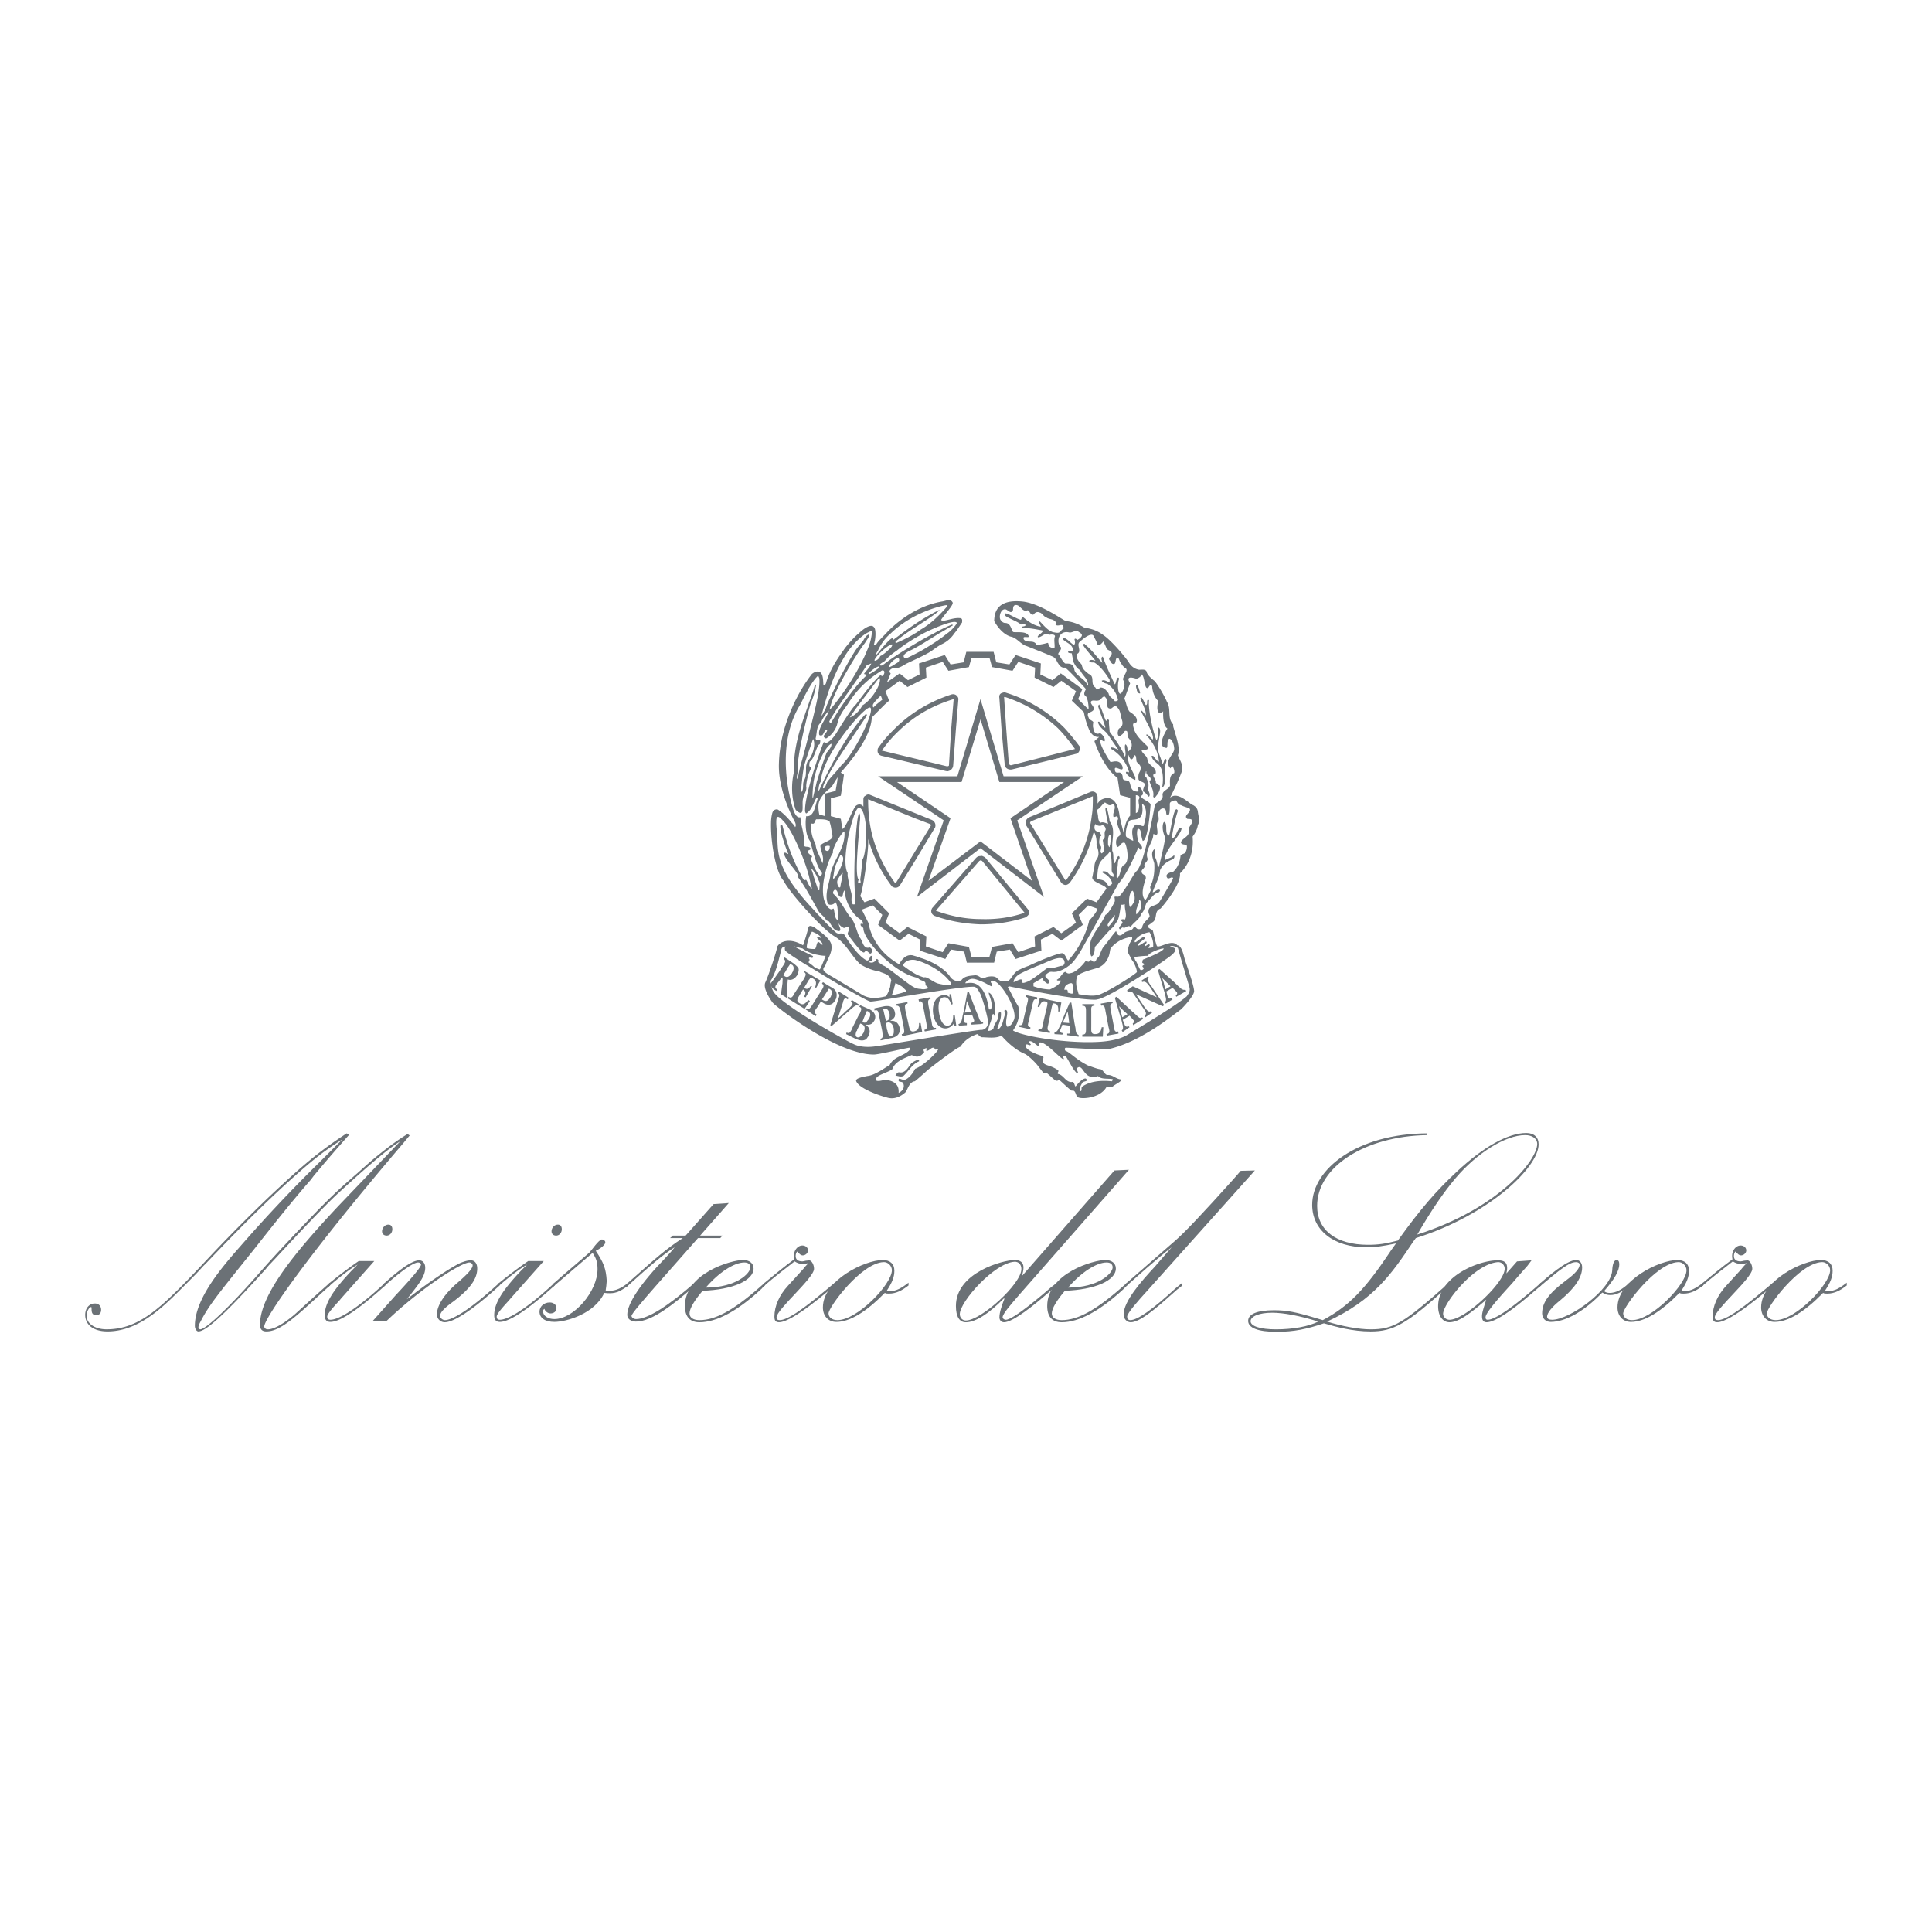 <svg xmlns="http://www.w3.org/2000/svg" width="2500" height="2500" viewBox="0 0 192.756 192.756"><g fill-rule="evenodd" clip-rule="evenodd"><path fill="#fff" d="M0 0h192.756v192.756H0V0z"/><path d="M82.841 99.502c-.26.42-.469.471-.835.208l.208-.312.367-.574c.103-.213.103-.213.26-.106.211.157.211.364.054.681.001.048.001.048-.054.103zm.473.312a.808.808 0 0 0 .154-.417c.054-.423-.154-.681-.416-.84l-.471-.261a38.69 38.69 0 0 0-.473-.313l-.102.155c.262.158.156.368-.055.685l-.368.574-.522.837c-.208.314-.313.522-.574.366l-.106.106.993.68.109-.159c-.316-.207-.214-.367.051-.73l.366-.575.261.155c.317.212.842.314 1.153-.263zM88.028 74.83a11.998 11.998 0 0 1 1.676-1.938c1.517-1.466 3.35-2.514 5.444-3.143l-.26 3.143-.209 3.457c0 .055-.053.105-.207.105l-6.495-1.571.051-.053zm-.47.108c0 .21.157.417.419.472l6.39 1.518c.052 0 .154.051.259 0a.62.62 0 0 0 .475-.578l.26-3.457.259-3.143c0-.156-.101-.311-.259-.419a.565.565 0 0 0-.417-.052c-2.254.733-4.245 1.939-5.866 3.615-.528.523-.998 1.047-1.417 1.677-.103.101-.103.208-.103.367zM89.757 106.991c-.212-.055-.314.159-.418.313.313.052.471.156.786.052.52-.469.887-1.202 1.568-1.467v-.155c-.26 0-.471.155-.733.313-.261.264-.574 1.05-1.203.944zM86.039 101.964l.158-.419.261-.631c0-.054.104-.054.155 0 .263.106.263.369.105.682-.055.106-.105.156-.156.211-.157.259-.315.259-.523.157zm-.524 1.519c-.212-.107-.158-.366-.05-.632.05 0 .05-.049.05-.102l.315-.632.154.054c.315.157.368.421.158.891-.053.055-.104.158-.158.211-.105.158-.314.261-.469.21zm1.255-2.776l-.939-.418-.107.154c.316.105.21.313.053.684l-.053.053-.681 1.358v.055c-.208.364-.26.577-.575.415l-.05.162.833.417c.32.156.84.367 1.208.053.054-.105.155-.209.206-.315.268-.574-.05-.943-.312-1.098.16 0 .418.054.63-.108.103-.052.155-.154.262-.312.259-.579-.161-.947-.475-1.1z" fill="#6b7176"/><path d="M88.92 103.324c-.212.052-.315-.154-.371-.42 0-.053 0-.102-.052-.154l-.104-.684.156-.051c.315-.052.528.156.629.631v.258c0 .213-.05.42-.258.42zm-.789-2.567c-.052-.104.051-.104.106-.104.26-.053.42.104.524.526v.207c0 .264-.104.42-.368.471l-.104-.418-.158-.682zm.682 1.1c.158-.105.365-.207.472-.471 0-.104.053-.207 0-.366-.107-.682-.68-.682-1.048-.63l-.994.21v.213c.367-.106.367.101.472.521v.053l.313 1.518v.053c.051.367.103.63-.212.683l.054.154.942-.207c.365-.053.839-.211.944-.683v-.366c-.159-.629-.578-.732-.943-.682zM85.616 100.339l.107-.104-.731-.471-.107.158c.107.051.265.155.107.367a2.743 2.743 0 0 1-.525.524l-.89.837.522-1.626c0-.052.054-.21.103-.314.109-.156.265-.104.367 0l.108-.156-.996-.633-.104.109c.21.21.21.261.052.68l-.788 2.57.108.101 2.042-1.78c.258-.21.418-.367.625-.262zM80.801 99.867l-.158-.104c-.371.471-.575.525-.889.313-.367-.21-.162-.471.048-.837l.317-.523c.263.204.314.313.105.73l.158.055.627-1.102-.105-.051c-.261.367-.417.367-.68.208l.471-.784c.053-.052.159-.21.159-.21.051-.053.263.053.314.104.261.157.316.367.155.84l.106.051.42-.733-1.576-.94-.048.101c.264.158.158.368-.053.737l-.891 1.359c-.206.366-.313.576-.629.366l-.052.159 1.673 1.047.215-.314.313-.472zM91.692 102.066c0 .58-.105.736-.52.838-.368.053-.422-.21-.529-.732l-.312-1.358c-.053-.423-.104-.632.21-.682v-.159l-1.151.209v.157c.314-.05.366.158.471.575l.313 1.624c.053.366.104.632-.21.632l.052.206 1.993-.419-.159-.891h-.158zM96.25 101.021l.104-.367.108-.786.312.786.106.314-.63.053zm1.363.366l-.314-.733-.629-1.679h-.154l-.315 1.679-.158.681c-.056.316-.105.784-.422.838l.056.157.787-.049v-.214c-.108 0-.263 0-.315-.209l.052-.574.784-.056.211.579c0 .209-.211.209-.314.26l.051.16.89-.055.26-.054v-.154a.398.398 0 0 1-.26-.106c-.106-.106-.157-.313-.21-.471zM97.822 71.792v-.05l1.885 6.283h6.445l-5.342 3.612 2.146 6.236-5.135-3.93-5.185 3.93 2.201-6.236-5.343-3.612h6.441l1.887-6.233zm-10.212 5.66l6.546 4.398-2.672 7.646 6.338-4.873 6.338 4.873-2.672-7.646 6.547-4.398h-7.908l-2.305-7.702-2.304 7.702H87.61zM95.101 101.283c0 .523-.106.997-.526 1.046-.523.052-.785-.627-.89-1.309-.105-.63-.053-1.467.472-1.519.364-.055.63.262.732.732l.158-.053-.158-.992h-.157v.312c-.21-.211-.417-.262-.679-.211-.681.106-1.099.891-.945 1.889.161.938.684 1.515 1.365 1.413.259-.055.522-.212.677-.475l.107.263h.158l-.158-1.098h-.156v.002z" fill="#6b7176"/><path d="M92.953 101.964l-.315-1.625c-.053-.366-.104-.629.21-.682l-.054-.155-1.152.208.05.212c.318-.107.367.155.419.521l.315 1.623c.052.369.106.628-.211.684l.057.154 1.151-.21-.053-.156c-.316.055-.367-.157-.417-.574zM100.283 69.54a13.999 13.999 0 0 1 5.24 3.092c.629.626 1.203 1.361 1.73 2.094l-6.393 1.624c-.051 0-.156-.052-.213-.155l-.258-3.511-.211-3.143.105-.001-.053 6.654c0 .103 0 .155.053.261.107.261.422.366.68.314l6.445-1.573c.158-.049.262-.209.311-.366.053-.158.053-.316-.049-.417a23.801 23.801 0 0 0-1.467-1.781 14.105 14.105 0 0 0-5.812-3.512.473.473 0 0 0-.369 0c-.26.053-.365.264-.314.523l.209 3.04.314 3.511.052-6.654zM97.822 91.696c-1.521 0-3.036-.311-4.451-.836l4.345-4.977c.053 0 .053 0 .105-.051.053 0 .107.051.154.051l4.248 5.184c-1.362.474-2.825.683-4.401.629zm.526-6.075a.663.663 0 0 0-.213-.157c-.104-.054-.205-.105-.312-.054-.209 0-.316.054-.469.211l-4.35 4.975c-.265.472.104.735.265.79 1.463.521 2.982.781 4.554.836 1.521 0 2.988-.21 4.451-.681.105-.055.684-.366.262-.841l-4.188-5.079zM111.967 101.493l-.16-.633-.16-.47.475.47.365.319-.52.314zm1.726.052c-.104-.052-.266-.211-.371-.317l-.416-.367-1.52-1.413-.158.106.369 1.26.314 1.044c.055.314.264.789 0 .945l.102.154.684-.473-.102-.104c-.109.055-.262.104-.367-.101l-.215-.528.684-.418.418.473c.107.157-.053.26-.102.312l.049.162.998-.63-.107-.157c-.053.052-.154.103-.26.052zM113.377 68.337c-.102.208.051.366.051.573.057.11.162.318.318.263 0-.209-.104-.312-.104-.471-.105-.105-.052-.418-.265-.365zM102.326 99.447c.314.055.264.263.158.685l-.367 1.57c-.055.416-.107.627-.418.578l-.055.155 1.154.259v-.21c-.314-.049-.264-.258-.158-.627l.367-1.623c.102-.367.102-.628.469-.524v-.208l-1.098-.211-.052.156zM114.529 97.824c-.049-.157.053-.208.107-.261l-.107-.159-.629.42.053.159c.318-.159.527.155.736.417l.732 1.102-2.408-1.102-.578.423.107.151c.154-.101.26-.054.471.056l1.1 1.623c.209.314.312.474.102.681l.057.159.68-.473-.109-.16c-.26.211-.465-.153-.678-.417l-.842-1.254 2.676 1.201.156-.102-1.312-1.939a1.822 1.822 0 0 1-.314-.525z" fill="#6b7176"/><path d="M110.602 92.065c.16-.264.475-.524.627-.788 0 .264-.102.578-.314.788-.1.156-.205.26-.312.366-.051 0-.051-.054-.104-.106-.001-.05.052-.158.103-.26zm2.568-2.148c-.107.21-.209.417-.418.576-.055 0-.107-.264-.107-.576 0-.42.107-.996.369-1.046.308.52.156 1.046.156 1.046zm.207 1.308c-.102-.417.107-.785.266-1.152v-.156c0-.054 0-.106.051-.156.053 0 .053.102.105.156v.104c.209.419-.106.944-.422 1.204zm1.26.316c-.26.314-.629.573-.684.992 0 .106-.207.21-.416.156-.16 0-.215-.258-.422-.209-.154.474-.68.318-.994.63-.68.63-.734-.312-.785-.208-.422.469-.785 1.045-1.203 1.52-.264.314-.42.939-.523 1.047-.057.051-.209.211-.209.211-.053.156-.105.311-.318.258-.156 0-.156-.258-.365-.102-.104.261-.262 0-.416.05-.162.265-.947 1.154-1.52 1.207-.107.05-.312.05-.422-.108-.258-.154-.627.683-.887.737-.057.052 0 .103.051.103h.312c0 .21-.312.473-.574.627 0 0-.264.159-.523.266 0 0-.787 0-1.629-.316v-.312l.893-.524c.057.261.209.365.42.524.16.103.209 0 .264-.104.053-.367-.785-.473-.16-.891.365-.263.365-.053.947-.16a2.92 2.92 0 0 0 1.148-.575s.473-.207 1.314-1.677c0 0 .414-.733 3.662-6.543 0 0 .785-.734 1.939-3.514.105-.205.156.212.311.16.266-.316-.102-.526-.258-.786-.105-.369-.213-.837-.105-1.255.053-.106.262-.054.314.208.049.315.102.626.209.945.521 0 .734-2.988.783-3.565v-.104c-.262-.366-.992-.522-.943-.834.529-.16-.258-1.207-.311-.789 0 .107.105.264 0 .366-.84.054-.684-.784-.893-.995-.158-.208-.574 0-.631-.365 0-.21-.047-.421-.26-.524-.207-.054-.525.156-.525-.368 0-.418 1 .524.738-.311-.369-.79-1.1-.264-1.205-.419-.264-.422-.998-1.573-.998-2.094.053-.265.467.311.467-.055 0-.314-.414-.734-.518-.683-.471.213-.631-.315-.631-.522-.051-.105-.051-.314 0-.578-.102-.208-.416-.208-.469-.469-.051-.107-.158-.317 0-.474 1.15-.366 0-.836.262-1.15.207-.212.734.158 1.045-.318.262-.26.311-.156.42 0 .369.318-.158 1.048.475 1.048.152 0 .367-.416.627-.156.365.367.312.682.471 1.207.264.731-.211.89-.266.941a.415.415 0 0 0-.1.263.505.505 0 0 0 .1.524c.213-.103.424-.264.529-.469.053-.108.158-.108.26-.055.107.157 0 .47.107.626.834.889 0 1.415 0 1.415-.107-.261 0-.574-.268-.732-.154.365.16.893-.047 1.258 0 0-.107-.629-1.52-2.512 0-.318-.107-.842-.057-1.155-.051 0-.051-.104-.154-.054-.105 0-.055.159-.158.107-.26-.523-.365-1.102-.68-1.624l-.107.155c.211.732.527 1.415.736 2.148h-.107l-.52-.582c-.051 0-.107 0-.107.054.057.419.58.785.891 1.1l1.154 1.676c-.211-.104-.471-.261-.73-.261-.053.051-.053.103 0 .157.834.47 1.568 1.415 1.777 2.304-.102.103-.262-.156-.311.054.049.211.572.626.941.733v-.262c-.314-.734-.84-1.415-.732-2.307.102.16.311.997.627.105.258-.051.152.576.258.682.318.313.473.418.318.891-.104.206-.209.312-.156.837.156.314.787.208.574.678-.051.159-.156.37-.104.525.262.105.365.369.576.525.205-.262-.107-.576-.107-.838.16-.366-.049-.733-.152-1.099-.264-.104-.055-.369-.055-.578 0-.051.055 0 .055 0-.105.474.732.522.312.995.152.525.473.944.367 1.52.156.209.26-.051.365-.156.207-.264.418-.683.262-.997-.156 0-.262-.208-.367-.208.051-.368-.26-.524-.26-.837.105-.056.207-.056.26-.163.051-.625-.734-.728-.836-1.305 0-.419-.473-.579-.58-.944.213-.158.789.054.58-.423-.527-.521-1.158-1.045-1.365-1.778 0-.051-.154-.417 0-.524.16 0 .312-.051.312-.26 0-.421-.414-.682-.73-.893-.314-.417-.314-.887-.521-1.308.207-.469.367-.995.576-1.516-.055-.108-.576-.841.57-.477.105.054.525-.158.578-.416.314.158.264 1.414.58 1.362.209-.055.156-.42.471-.21 0 0 0 .889.576 1.467 0 .368-.16.784.049 1.152 0 0 .215.262.473-.104-.051 1.519.369 1.677.424 1.728-.213.366-1.105 1.831-.109 1.937.211 0 0-.681.26-.891.107-.103.475.21.527.943.053.577-1.102 1.258-.367 1.991.051-.104.105-.156.156-.258.158.155.264.522.211.728-.527.211-.42.84-.42 1.26-.156.42-.838.473-.732.998.051.521-.631.573-.785.938 0 .055-1.049 5.971-1.836 6.601-.262.209-.994 1.731-1.676 2.461-.154.159-.365 0-.52.105.047.157.047.314.047.42-.102.258-.627 1.258-.939 1.361a5.911 5.911 0 0 1-.42.788c-.156.312-1.098 1.465-1.098 2.145-.055 1.309.154 1.206.154 1.206.316-.157.262-.629.316-.944.627-.679 1.201-1.467 1.885-2.041.055-.106.154-.265.209-.366.365-.264.418-1.521.523-1.836.053.104.211 0 .369 0-.053.527.258 1.048 0 1.521-.158-.054-.316-.054-.422.052.053.105.264.155.16.312-.107.161-.266.317-.32.474.107.314.213-.055.367-.055.32.156.473-.312.789-.053.312-.469.943-.784 1.045-1.306.367-.315.367-.79.578-1.154.055 0 .055-.05.104-.104.367-.314.58-.786 1.1-.891.055-.054.109-.156.109-.209-.264-.209-.475.209-.738.209.213-.732.684-1.414.738-2.2.26-.578.734-.891 1.307-1.102.105-.103.158-.208.105-.416-.262.313-.627.313-.943.525-.102-.944 1.678-2.568 1.678-3.196-.053-.051-.105-.051-.16-.051-.367.312-.367.991-.836 1.097.314-1.987.629-2.775.629-2.775 0-.048-.055-.106-.109-.158-.363-.158-.678 2.67-.785 2.62-.469-.208-.1-.994-.416-1.364-.102 0-.158.107-.158.158 0 0-.209.525.211 1.413-.154.945-.42 1.991-.631 2.882l-.102.105c-.053-.315-.105-.68-.264-.996-.051-.313.053-.629-.102-.837-.42.368-.105.994 0 1.415.051.838-.053 1.57-.371 2.251-.102.156.051.315 0 .475-.154.313-.311.68-.52.94-.629-.575.051-2.042.051-2.198 0-.42-.369-.263-.422-.63-.053-.26.422-.366.264-.682.051-.209.418-.417.316-.679-.266-.785.576-1.624.576-2.305-.057-.262.365.155.418-.156.053-.418-.211-.943.102-1.257.107-.37-.154-.736.107-1.045.156-.213.422-.268.576-.109.158.21 0 .679.314.579.209-.161.102-1.154.156-1.206 0-.054.209-.264.578-.264.1 0 .154.42.523.471.365.211.893.262.893.42.049.367-.684.63-.268.946.055.051.477-.057.477.208.053.366-.422.572-.316.994.055.574-.576.679-.785 1.1-.053.156.156.26.316.26.104.053.205-.048.258.108.051.258-.053.523-.154.732-.158.103-.473.156-.473.312-.055.631-.316 1.206-.734 1.572-.055 0-.939.156-.572.63.15.156.518-.263.572.051-1.047 1.833-1.361 2.308-1.361 2.308-.316.522-1.102.258-1.102.994.001.212.21.423.056.578zm.052 1.464c.311.578.367 1.1.367 1.1v.317c0 .158-.475.158-.475.158 0-.158.26-.263.055-.369-.156 0-.365.262-.422.159-.102-.159.266-.21.162-.422-.055-.102-.787.525-.84.37-.053-.263.84-.627.678-.787-.154-.208-.787.47-.939.47h-.053c-.107-.106.368-.836 1.467-.996zm1.416 1.623c0 .318-2.045 1.101-2.045 1.101-.107.054 0 .107-.107.262 0 .106.16.106.211.212 0 .103-.264.103-.156.262.264.208-.107.365-.209.312-.105-.051-.371-.787-.477-.892a.424.424 0 0 1-.1-.206c-.053-.106-.053-.16.053-.211.418-.052.838-.107 1.254-.107.108-.311 1.209-.733 1.576-.733zm-8.646 2.832c.057-.42 1.992-.84 2.201-.946.473-.26.68-.523.838-.834.264-.473.211-.893.316-1.052.262-.366.832-.888 1.781-1.098.102-.053.574-.208.258.364-.209.265-.258.632-.367.943 0 .16.211.476.42.892.055.107.156.208.209.315.16.313.312.683.312.94-.205.267-3.246 2.205-3.977 2.307-.576.106-1.15 0-1.834-.102-.102-.366-.209-.738-.209-.738-.053-.363-.053-.729.052-.991zm-1.205.991c.105-.207.42-.363.631-.363.102 0 .156.156.209.363 0 .266 0 .579-.107.685-.152 0-.312-.055-.467-.105 0 0 .102-.42-.316-.261a.688.688 0 0 1 .05-.319zm10.422-3.925s.107-.367.842.053c.051.157.156.574.314 1.1 0 .002.365 1.204.84 2.827.102.414-.105.629-.266.891-1.049.941-5.291 3.454-5.811 3.772-.684.47-1.834.731-3.145.784-3.299.156-7.699-.63-8.381-1.151.836-1.152.574-2.202.523-2.412-.416-.627-.889-1.727-1.047-1.884l.102-.106c6.287 1.31 8.699 1.414 8.803 1.31.889-.053 5.238-2.826 6.912-4.03.627-.42.994-.788.893-.999-.157-.209-.366-.155-.579-.155zm-10.317 10.893c.109.158.314.525.525.892.209.368.469.736.631.786.154-.16-.316-.473.102-.629.521-.104.58 1.36 1.936.889.316.367 1.049.208 1.469.317 0 .05-.055.207-.107.207-.939-.104-2.094-.053-2.932.523-.154.106 0 .367-.154.473-.211-.262 0-.575.154-.839.107-.21.684-.104.367-.418 0 0-.26-.208-1.045.784-.105-.103-.105-.366-.264-.471-.682.159-.889-.68-1.469-.783-.156-.104.107-.214 0-.37a3.464 3.464 0 0 0-.99-.47c-1.051-.313-.209-.789-.58-.946-1.832-.573-1.676-1.044-1.676-1.044.105-.313.369.104.525-.104-.053-.106-.211-.158-.156-.315.262-.158.836.523.943.473.207-.157-.162-.367.104-.367.576-.105 1.99 1.57 2.359 1.675.102-.104-.057-.16-.057-.263.058-.055.21-.055.315 0zm-5.865-2.983c-.367-.472.316-1.679-.211-1.679-.156.057 0 .264 0 .423-.209.522-.209 1.149-.678 1.515-.109 0-.109-.102-.057-.21.158-.469.367-.939.314-1.464-.051 0-.258-.207-.258.366 0 .42-.422.731-.473 1.151 0 .156-.314.313-.523.313 0-.571.367-.994.367-1.568.207-.315.26.156.26.156.107-.156.162-2.042-.572-2.409-.109.105.469.994.205 1.677h-.205c-.162-1.205-.529-1.884-.842-2.2-.627-.683-1.307-.368-1.521-.419.108-.211.369-.366.581-.421.261-.051.576.055.941.21.473.157.893.473 1.102.523.053-.051.104-.156.053-.262-.107-.051-.158-.155-.107-.262.736-.417 2.678 2.776 2.309 3.825-.161.365-.318.68-.685.735zm-21.419-5.452s-.054.056-.054.108c-.314.418-.528.471-.789.26l-.107-.052.212-.316.209-.364c.052-.106.262-.366.262-.417.05 0 .158.051.212.051.207.156.207.419.055.73zm18.747 5.766c-1.468.154-9.585 1.518-10.37 1.624-.94.156-1.782.051-2.303-.213-.628-.26-7.336-3.979-8.018-5.287a4.55 4.55 0 0 1-.208-.524l.101.208.422.316.107-.157c-.316-.159-.214-.367.052-.683l.418-.523c.101.053.047.313.047.577l-.151 1.102.573.364.106-.156c-.106-.054-.106-.106-.106-.262l.106-1.414c.315.103.627 0 .892-.369a.576.576 0 0 0 .157-.368c.051-.154.051-.312 0-.414-.106-.16-.315-.316-.421-.42l-.471-.314-.47-.316-.106.16c.264.156.158.364-.055.678l-.416.627-.523.737c-.107.155-.208.262-.262.366v.103c-.052-.207-.052-.366.054-.469.521-.944.731-2.042.993-3.041.101-.259.315-.208.419-.259-.104.104-.104.259-.052.416.106.16 1.361.999 2.881 1.889 2.461 1.518 5.55 3.298 5.656 3.195.419 0 2.669-.42 4.976-.786 2.305-.366 4.765-.735 5.344-.685.209 0 .418.318.627.738.367.888.68 2.25.787 2.774-.106.888-.786.786-.786.786zm-6.496 3.874c-.051 0-.051.109-.105.156-.156.316-.578.84-.942.943-.366.054-.574-.263-.627 0-.055.314.366.104.472.369.208.574-.315.891-.472.941.105-1.153-.994-1.257-1.362-1.311 0 0-.995.314-.89-.05 0-.369.89-.577 1.464-.894.056-.047.107-.047.16-.102.314-.84 1.254-1.102 1.935-1.415.262.101.733.418 1.257-.313-.206-.265.106-.369.211-.369.158 0-.055.159 0 .262.312 0 .421-.312.68-.312.161-.053.107.102.161.155.104.105.205-.054.312 0 .155.056-1.307 1.575-2.254 1.94zM80.068 94.628c.259.209.68.422 1.202.579.313.053.682.154 1.103.154-.104.318-.472 1.209-.579 1.365a1.92 1.92 0 0 1-.575-.262c-.158-.159-.315-.262-.524-.421-.104-.053.209-.261 0-.416 0-.055.106-.108.106-.108.366.16.366-.103.26-.158-.628-.311-1.204-.574-1.834-.939.264.05.575.158.841.206zm.941-1.673c.052 0 .158.05.261.104.265.106.472.264.682.472-.051.159-.263-.159-.417 0-.106.105.627.47.518.732-.046.055-.415-.417-.469-.262-.155.262-.1.421-.261.68h-.104c-.21 0-.418 0-.731-.101 0-.526.26-1.208.521-1.625zm8.329 5.133c.157.051.471.209.679.363.21.213.422.372.368.423.054.101-1.047.366-1.415.417.106-.261.207-.521.261-.84.054-.101.054-.207.107-.363zm-1.155-1.731c-.205-.104-.312-.207-.572-.367.105-.208-.052-.311-.158-.311-.052.206-.261.311-.422.364-.099 0-.312 0-.367-.106.162 0 .318-.052.367-.208 0-.156 0-.312-.099-.368-.212.055-.106.422-.419.475-.896-.367-2.096-2.253-2.257-2.569-.258-.262-.467-.051-.732-.157-.208-.052-1.939-1.885-2.355-2.354-3.51-3.719-3.561-5.396-3.613-7.128 0-.521-.107-1.042-.107-1.568 0-.156 0-.314.051-.473.158-.313.626.317.787.473.836.995 1.885 3.508 2.251 4.766.053.157.105.366.157.524.106.474.209.89.314 1.311-.261-.16-.366-.523-.521-.787-.054-.159-.16-.051-.264-.051-.105-.16-.21-.316-.264-.474-.885-1.57-1.467-3.249-1.889-4.975l-.151-.104c-.211 0 .104 1.413.731 2.931-.158 0-.262-.21-.419-.103-.052.577 1.259 1.728 1.416 2.306v.155c.786 1.048 1.361 2.202 1.99 3.301.21.365.63.573.785.942.105.105.311.054.364.264.216.312.316.624.681.781.267.056.319.108.369-.103 0-.21-.157-.365-.157-.629.107.264.316.366.521.474l.475-.157c.157.258-.108.523-.108.785.423.524 1.47 2.043 1.678 1.781.315-.417.523.472.735 0 .103-.21-.051-.417-.212-.471-.681.21-.681-.681-.994-.996-.367-.684-.419-1.519-.994-2.098-.58-.783-.944-1.622-1.626-2.249-.103-.104 0-.367.159-.42.366.053.208.732.63.732.208 0 .104-.575.367-.68-.109.733.573 2.358 1.568 2.934.105.105.263.262.21.417-.05.108-.156-.052-.21 0-.103.265.263.314.263.473 0 1.153 3.09 4.503 5.445 4.924.055.104.16.158.264.21.208.104.576.104.471.523.105.053.263.154.263.313-.312.106-.526.106-.733.054-.312 0-.577-.106-.733-.213-.314-.101-2.671-2.041-2.936-2.094zm-7.279-9.741c.105.054.366.366.58.787.1.209.205.471.31.681l-.052.732h-.104c-.154-.47-.315-.942-.471-1.413-.05-.264-.158-.523-.263-.787zm-.47-10.211c-.052.469.054.993-.209 1.464-.21.366.048.889-.316 1.205.053-.733.161-1.887.316-2.668 0 0 .104-.419.893-2.675.367.578-.212 1.991-.474 2.099-.106.156-.156.364-.21.575zm-.577 5.129c-.47.161-.735-.837-.735-.837-.997-3.298-1.151-7.438.735-10.421.05-.055.944-2.094 1.726-2.828.105 0 .105.1.158.208.107.732-.258 2.409-.313 2.62-.209.992-1.257 5.134-1.571 6.129-.103.469-.209.891-.265 1.36-.205-.209 0-.525 0-.787-.156-1.415 1.051-5.972 1.261-6.703.263-.632.469-1.255.575-1.991l-.159.157c-.153.629-.417 1.257-.627 1.887-.735 2.094-1.521 4.241-1.416 6.65-.312 1.256-.26 2.67.161 3.823.994.945.573-.576.731-1.099.052-.419.418-.785.314-1.26.054-.678.209-1.256.521-1.833a.41.41 0 0 1-.207-.205c0-.107 0-.264.053-.419.469-.265.683-1.731.993-1.731 0-.16.107-.315 0-.47-.156.052-.365.154-.419-.105.16-.577.054-1.258.577-1.625 0 0 0-.312.732-1.152 0 .419-1.149 1.781-.942 2.411.052.102.159.054.265.054.208-.109.208-.578.522-.528 0 .315-.68.631-.105.841.892-.525 1.1-1.414 1.1-1.414.212-.89.63-1.415 1.046-1.99 1.102-1.781 2.362-2.729 3.302-3.302.158-.156.367-.104.367.105 0 .104-.158.576-.367.261-.679.524-1.887 2.147-2.462 2.935 0 0-.315.155-1.94 2.827-.261.42-.627.891-1.096 1.047-.055-.055-.158-.156-.21-.055-.054.108-.787 2.046-1.309 3.931-.263.942-.472 1.887-.526 2.565 0 .21-.055.42.106.577.576-.367.683-.994.995-1.519.055-.051.155 0 .155.054-.261.576-.313 1.832-1.15 1.726 0 .105-.052.317-.052.631 0 .577.052 1.309.419 1.835.103.103.574 2.461 1.15 3.088.101.156.055.263 0 .314 0 0-.051.107-.103.158-.107-.104-.16-.158-.21-.262-.315-.421-.521-.944-.734-1.468 0-.156.157-.208.105-.313-.208-.156-.366-.262-.418-.42-.053-.207.364-.154.263-.367-.159-.258-.682 0-.629-.366.048-.786-.156-1.465-.316-2.198 0-.157-.051-.365-.051-.526zm4.819-16.654c.68-.891 1.308-1.414 1.729-1.679 0 0 .365-.207.577-.26v.26a5.476 5.476 0 0 1-.47 1.679c-.789 1.99-2.359 4.293-3.305 5.448a4.022 4.022 0 0 1-.42.469c0-.154.054-.312.108-.469.368-1.308 1.835-3.878 2.88-5.448.157-.261.366-.524.523-.734.212-.368.576-.784.364-.837-.206.053-.417.364-.521.576-.209.261-.526.627-.786.995-1.045 1.624-2.304 4.19-2.828 5.396-.105.26-.156.47-.21.575-.156.209-.21.417-.366.576.101-.367.21-.784.316-1.151.736-2.571 1.623-4.296 2.409-5.396zm4.188-1.679c2.309-2.25 5.503-2.878 5.657-2.826v.105c-.786.891-1.621 1.728-2.615 2.305-.16.104-.421.313-.631.416-.631.42-1.623.841-1.832.945-.052 0-.104 0-.104-.104 0-.053.471-.421 1.047-.841.889-.628 3.247-2.041 3.35-2.356-1.308.632-2.562 1.468-3.77 2.356-.261.21-.575.42-.837.631 0-.054-.05-.104-.104-.159-.16 0-.787.683-1.208 1.207a4.183 4.183 0 0 1-.417.47c0-.157.104-.314.21-.47 0-.054.47-1.048 1.254-1.679zm-1.621 2.674c.052-.21.418-.63.836-.996.47-.421.841-.628.945-.577 0 .155-.104.315-.419.577-.261.262-.627.524-.789.575-.052.263-.521.58-.573.421zm.418.785c-.051.052-.998.733-.998.577 0-.21 1.315-1.101.998-.577zm-1.149.68c-.842.733-1.73 1.938-2.464 2.988 0 0-.683.993-1.152 1.831 0 0-.054 0-.162-.159.053-.155.473-.837 1.053-1.725.995-1.468 2.41-3.406 2.67-3.876.155-.106.367-.159.473-.208-.161.417-.473.679-.734 1.046.156.052.209.052.316.103zm8.957-5.186c-.159.368-.843.999-.997 1.047-.579.527-1.678 1.208-2.566 1.731-.685.366-1.313.68-1.466.732-.108.052-.683-.157.204-.681.056-.052.107-.052.215-.104.574-.261 1.831-1.048 2.826-1.679.577-.312 1.046-.628 1.362-.783 0 0 0-.105-.052-.105-.419.16-1.101.473-1.834.889-.944.472-1.988 1.102-2.933 1.679-.837.524-1.52.996-1.938 1.311-.052.049-.107.103-.158.103-.052.106-.261.157-.368.054.107-.211.368-.267.526-.42.26-.314.682-.681 1.153-.994.836-.681 1.883-1.312 2.669-1.731.473-.262 3.198-1.52 3.357-1.049zm-6.761 4.402c0-.106.053-.209.104-.316.315-.47.996-.836.892-.313a.552.552 0 0 1-.314.264c-.262.208-.577.365-.682.365zm-2.095 13.2h.05l4.612 1.882 1.52.579c.054 0 .106.102.054.211l-1.573 2.562-1.884 3.094c0 .054 0 .054-.105 0-1.308-1.836-2.201-3.875-2.516-6.024a15.98 15.98 0 0 1-.158-2.304zm-3.036 8.012c.052-.105.158-.261.21-.365.103-.107.157-.211.312-.316-.051.104-.051.209-.051.316-.052.365-.158.681-.21 1.098-.158.21-.417-.417-.261-.733zm-.422-.365s.052-.421.159-.945l.523-1.15c.783.103-.261 1.831-.417 2.096-.106.155-.214.26-.266.26-.051-.001-.051-.105.001-.261zm-.887 0c.209-.999.573-1.939.835-2.306-.1-.419.734-1.833 1.099-2.148l.053.053c.107 1.676-1.151 2.777-1.413 4.294v.107c-.157.891-.573 1.833-.26 2.724.103.206.522.206.784-.106.315.472.157 1.154.264 1.676l-.052.054c-.313.052-.313-.994-.421-1.101-.103 0-.152.21-.471-.054-.68-.625-.68-1.989-.418-3.193zm.519-2.984c0 .205-.053.469-.206.469-.104.05-.263-.052-.263-.158-.156-.42.416-.365.469-.311zm.735-6.394l-.157.892-1.047.261v2.25s-.312-.1-.576-.155c-.158-.733-.053-1.151-.053-1.151.105-.474.525-.996 1.045-1.414.162-.107.369-.368.529-.683.102-.157.205-.315.313-.47l-.054.47zm2.517-7.647c-.263.524-.79 1.048-1.257 1.207a20.94 20.94 0 0 1 .888-1.257c.629-.84 1.467-1.941 1.94-2.569l.153-.104c.215.47-.679 2.095-1.724 2.723zm1.413-.103l-.315.313c-.052-.053-.052-.158-.052-.26.107-.317.679-.788.786-.944l.158.419-.577.472zm-5.551 7.698c.105-2.564 4.188-7.331 4.869-7.385.683 0-1.467 4.559-2.825 5.761-.422.578-.995 1.102-1.416 1.676-.051.159-.156.367-.21.524-.05.052-.104.104-.21.104 0-.156.054-.366.21-.629.686-1.676 3.298-5.236 4.14-6.599 0 0 .104-.21-.106-.159 0 0-1.783 1.625-4.244 6.758l-.366.787-.104.104c.05-.313.05-.681.262-.942zm-.734.052c.367-2.04 1.31-3.666 1.782-3.823.054.312-.265.627-.472.89-.37.944-.684 1.938-.994 2.933-.109.524-.265 1.048-.367 1.572l-.055-.051c.001-.525.056-1.047.106-1.521zm-.212 4.138c.212.054.264 0 .315-.104.053-.109.105-.264.159-.314.472 0 1.1-.051 1.358.259v.055c.162.469.162.89.265 1.309.103.526-1.151.683-1.204 1.05.052.571.419 1.096.204 1.726-.152-.577-.624-1.206-.678-1.887-.52-1.046-.47-1.728-.419-2.094zm4.821-.103c.054-.422.054-.681 0-.838l-.053-.105c-.053.051-.153.417-.208.943-.212 1.729-.365 5.237-.212 7.071 0 .26.054 1.099-.054 1.099h-.156c-.26-.312-.052-.733-.158-1.149-.154-.528-.259-1.101-.367-1.677v-.316c-.469-.731-.102-3.354.423-5.028.258-.892.523-1.519.731-1.469.316.054.524.683.629 1.469.16 1.36 0 3.3-.313 3.72-.055.625-.105 1.308-.208 1.936 0 .21.154.423-.16.423-.101 0-.054-.264 0-.37-.421-.473 0-4.036.106-5.709zm9.113 16.028c.055.051-.05.156-.157.209 0 0-.156.053-1.099-.158-.472-.104-1.153-.734-1.416-.628-.104 0-.206-.051-.365-.106-.63-.208-1.52-.891-1.728-1.047-.106-.052.262-.729 1.202-.574.213.053.525.154.525.154.734.265 2.201.946 3.038 2.15zm11.105-2.987c-.471 0-2.252.735-3.354 1.257-.471.156-.783.315-.889.369-.629.258-.682.733-1.154 1.15-.418.052-.734.106-1.049-.21-.258-.416-1.1-.207-1.201-.156-.213.156-.371.053-.525 0-.156-.106-.316-.21-.523-.21-.471.052-1.048.052-1.362.473-.209.155-.836.21-1.206-.421-.679-.888-1.993-1.517-2.88-1.779-.367-.157-.679-.212-.787-.26-.314-.053-.837-.053-1.36.89-2.774-1.575-3.042-4.089-3.042-4.089a223.783 223.783 0 0 0-.679-1.358l1.101-.423.944.944-.418.998 2.146 1.57.887-.681 1.154.576-.05 1.097 2.567.842.574-.943 1.311.21.263 1.098h2.721l.262-1.098 1.311-.21.574.943 2.57-.842-.055-1.097 1.152-.576.893.681 2.145-1.57-.418-.998.945-.944.889.316s.209.106-.785 1.206c0 0-.418 2.145-2.096 3.98-.211-.208-.261-.629-.576-.735zm-4.871 2.882c0-.316.312-.631.576-.787.26-.156 1.047-.523 1.832-.839.787-.261 2.514-1.307 2.672-.42.051.159-.051.316-.158.42h-.105c-.416.053-.889.315-1.414.213-.314.156-1.619 1.307-2.146 1.413-.209.104-.521.155-.42-.159-.001-.313-.683.159-.837.159zm12.52-17.654c0 .159 0 .733-.32.787v-1.779s.578 0 .268.468c-.001.263.052.524.052.524zm-2.149 6.183c.053-.313 0-.679.207-.891 0-.106 0-.157-.104-.211-.156.054-.316.631-.369.734-.262-.312-.047-.891-.262-1.256v-.631c.055-.838.262-1.672-.258-2.307 0-.205-.211-1.092-.266-1.36-.104-.05-.154.054-.154.105 0 .263.209 1.254.262 1.521-.211-.104-.576-.266-.787-.104a1.186 1.186 0 0 1-.211-.684l-.102-.627c.365-.21.469-.522.779-.732.213.054.268.315.584.261.152-.051.312-.207.367 0 .154.367-.16.733-.105 1.05 0 .049 0 .103.051.155l.314-.105c.105.105.156.267.053.421-.158.626.576 1.257.152 1.57-.465.314-.26.946-.205 1.102.365-.055.418-.578.787-.421.154.157.574 1.885-.107 2.2-.42.316-.262.996-.68 1.363-.104-.262.054-1.049.054-1.153zm-.732-3.196c.105 0 .053.526 0 .941-.053.108-.053.209-.053.264-.057 0-.107-.103-.158-.264 0-.104-.053-.992.211-.941zm-1.836-1.937c-.26 2.303-1.154 4.504-2.566 6.444-.051 0-.051 0-.105-.055l-3.455-5.605c-.053 0-.053-.104.053-.212l3.982-1.622 2.197-.888v.105c-.001.628-.001 1.255-.106 1.833zm.787 2.146c.051-.106.207-.106.156-.209-.105-.156-.053-.262-.418-.367-.369-.105-.264-.631-.156-.733a.584.584 0 0 0 .574.158c.312-.158.523.313.42.469-.209.316.104.732-.262.944 0 .155.053.312.053.469.102.318.15.681-.16.891-.311-.21.16-.627-.207-.838v-.053c-.104-.259 0-.523 0-.731zm1.363 3.667c.051.104 0 .211 0 .315-.578-.261-.424-.577-.996-.577-.105 0-.105.107-.053.158.416.158.84.576.939 1.05-.1.156-.258.258-.416.208-.369-.788-1.049-.472-1.1-.734.051-.367.051-.787.158-1.154.104-.734.992-1.099 1.1-1.52.205.262.205 1.362.205 1.573.001.26-.046.471.163.681zm3.037-4.817c-.053.154-.523-.158-.791-.105-.57.418-.309 1.047-.26 1.625-.26-.106-.68-.318-.729-.475-.059-.522.102-1.101.311-1.469.209-.417 1.57.319 1.309-1.622v-.155c.055.051.107.104.16.155.416.578.158 1.417 0 2.046zM89.757 67.918l.785.627 1.886-.943-.055-.995 1.68-.573.574.89 2.043-.369.263-.943h1.783l.262.943 2.041.369.576-.89 1.678.573-.053.995 1.887.943.785-.627 1.463 1.046-.418.944 1.203 1.152c.162.941.475 1.624.475 1.624s.312.944 1.047.839l-.473.417c.994 2.882 2.307 3.668 2.307 3.668l.26 1.729.998.261v1.781s-.523.471-.631 1.781c-.367-1.415-.42-1.732-.42-1.732-.26-2.25-1.471-1.881-1.938-1.57-.051.054-.154.158-.262.315v-.627a.787.787 0 0 0-.102-.369.5.5 0 0 0-.629-.156l-3.145 1.308-2.932 1.205c-.055.053-.16.053-.211.161a.558.558 0 0 0-.053.733l3.459 5.656c.104.101.262.21.418.21.16 0 .312-.109.418-.21a14.8 14.8 0 0 0 2.408-5.134c0 .105.316.419.266 1.308.102.421.416.997-.053 1.575-.053.103-.16.366-.16.679-.105.368-.156.838-.207.995-.105.522 1.359.787 1.412 1.154l-.992 1.36-.945-.367-1.52 1.467.418.945-1.463 1.045-.785-.63-1.887.945.053.997-1.678.575-.576-.893-2.041.368-.262.997h-1.783l-.263-.997-2.043-.368-.574.893-1.68-.575.055-.997-1.886-.945-.785.63-1.413-1.045.365-.945-1.465-1.467-.997.367-.417-.63c.312-.68.888-4.869.783-5.708a14.36 14.36 0 0 0 2.308 4.664c.051.104.157.155.312.206a.524.524 0 0 0 .577-.258l1.517-2.461 1.888-3.145a.387.387 0 0 0 .104-.212.601.601 0 0 0-.366-.68l-1.678-.68-4.505-1.833a.403.403 0 0 0-.418.107c-.155.051-.209.207-.209.365v.732c-.158-.264-.526-.314-.786-.052-.207.26-.523 1.046-.835 1.624-.21.368-.368.683-.473.628l-.104-.628-.054-.365-.995-.267v-1.78l.995-.258.209-1.365.103-.73-.312-.211c.263-.368 2.985-3.192 3.091-5.499l1.308-1.31.419-.368-.365-.944 1.415-1.045zm18.179-1.571c-.055-.107-.164-.211-.266-.312-.154-.211-.316-.475-.211-.789.523-.261-.105-.89.26-1.204 1.156-1.048 1.363-.631 1.363-.631.16.317.318.578.42.892.158.26.578-.314.578-.314.102.208.209.419.312.68.105.264.574.211.521.577-.1.314-.416.419-.152.681.105.153.152.366.42.313.205-.16.047-.731.416-.575.049.104.104.262.156.369.158.206.213.416.521.625.422.21-.363.887-.205 1.205.264.367.051.997-.211 1.309-.312.265-.418-.889-.213-1.415 0-.054 0-.156-.1-.156-.211.156-.16.523-.318.682-.889-1.834-1.201-2.776-1.201-2.776-.264.104-.053.418-.053.627-.574-.627-1.049-1.31-1.727-1.833 0-.105-.051-.052-.158-.052-.209.052.627.941 1.205 1.675-.213-.051-.42-.157-.629 0 .105.264.416.107.576.209.627.42 1.098 1.101 1.467 1.68v.258c-.266-.053-.527-.314-.789-.155.107.208.369.264.578.313.578.42.943.997 1.049 1.624-.105.106-.211.106-.318.106-.207-.318-.576-.421-.627-.788-.209-.263-.42-.577-.785-.577-.156.106-.416.264-.521 0-.578-.365 0-1.099-.682-1.36-.311-.261-.63-.471-.676-.888zm.47 1.835c-.316-.526-.998-.734-1.207-1.312-.105-.79-.629-.63-.945-.679-.051-.055-.102-.11-.152-.156-.211-.265-.314-.526-.529-.789.055-.21.367-.419.264-.682-.471-.417-.264-1.726.838-1.465.312.055.58-.261.893-.104.152.159.783.314-.051.838-.107 0-.211-.211-.316-.054.055.211.105.42-.053.578-.365-.21-.627-.627-1.045-.735-.057 0-.107.107-.057.157.314.368.996.474.996 1.102-.105.262-.521-.103-.471.207.104.106.264.056.365.106.051.315.105.577.158.841.16.312.314.625.678.835.211.523.791.835.791 1.518-.157.053-.108-.157-.157-.206zm-4.56-5.66c-.889-.104-1.676-.893-1.836-.995l-.152.314c-.527-.104-1.678-.944-1.627-.524 0 .262 1.258.631 1.627.995.152-.053.312-.158.469.052-.053.209-.523.054-.316.312.686-.051 1.312.108 1.941.212.312.105-.42.473-.42.631 0 .153.314 0 .471-.109.58-.365.475 0 .84-.103.209 0 .363 0 .42.158-.156.366 0 .785-.057 1.203-.832-.05-.467-.575-.729-.523-.316.105-.684.157-1.051.21-.26-.578-.891-.158-1.256-.524-.264-.47.42-.159.471-.312-.105-.631-1.363-.367-1.57-.474-.209-.313-.26-.892-.787-.892-.156 0-.314-.102-.42-.259-.258-.265-.051-1.154.42-1.103.264 0 .578.578.787.052 0-.153 0-.417.207-.47.525-.105.682.731 1.207.522.262-.053.262.522.625.42.162-.211.367-.314.58-.211.312.054.418.421.684.473.209.209.625.158.832.369.107.05.16.155.107.364.26.313.84-.314.789.42-.369.156-.211.521-.896.366-.574-.053-1.098-.734-1.463-1.101-.212.058.103.423.103.527zm11.945 28.127c.363-.42 2.041-2.41 1.934-3.511.16-.156 1.467-1.359 1.262-3.667.26-.365.469-.729.52-1.152.264-.469.053-.837 0-1.36-.051-.314-.205-.471-.465-.63-.316-.051-1.523-1.464-2.311-.731.994-1.99 1.207-2.724 1.207-2.724.104-.68-.264-1.046-.42-1.52.262-.734-.209-1.939-.42-2.723-.053-.105-.053-.262-.053-.366-.627-.632-.156-1.521-.627-2.255-.055-.208-.842-1.674-1.256-2.093-.266-.213-.58-.471-.736-.787-.049-.419-.473-.313-.783-.313-.682-.105-.998-.682-1.047-.783-.736-.999-1.887-2.256-2.516-2.672-.42-.316-.998-.629-1.883-.736-.998-.628-1.729-.628-1.889-.678-.369-.16-2.619-1.785-4.35-1.939-2.826-.263-2.723 1.519-2.775 1.939.785 1.414 1.678 1.572 1.678 1.572.574.101.996.783 1.57.938.525.21 2.254.891 2.459.996.314.105.475.315.582.58.207.312.363.625.781.573 0 0 .215.052 2.096 2.148-.314.522-.102.628-.102.628s.314.104.365 1.308h-.105l-.941-.942.416-.994-2.146-1.572-.838.681-1.205-.575.053-1.099-2.516-.841-.625.943-1.307-.213-.266-1.045h-2.724l-.261 1.045-1.309.213-.577-.943-2.569.841.053 1.099-1.153.575-.835-.681-1.26.89s.211-.526.367-.89c-.315-.259.107-.523.314-.523.474.052.839-.21 1.208-.42.156-.104 1.987-.89 2.567-1.307.366-.264.732-.524.94-.629.579-.261.995-.63 1.312-1.102.313-.363.523-.729.781-1.098 0-.155.056-.315-.101-.42-.68-.104-1.259.212-1.884.265l-.107-.107c.314-.524 1.255-1.466 1.153-1.729-.208-.418-.68-.157-1.046-.104-3.357.573-5.608 3.192-5.608 3.192-.416.42-.835.841-.941 1.05-.052.052-.209.157-.261.052.155-.525.155-.892.155-1.102 0 0 0-.524-.155-.628-.261-.365-.995.104-1.521.628-.367.265-1.254 1.257-1.517 1.679-.685.943-1.312 1.938-1.675 3.038-.055.155-.055.419-.315.469-.054-.367 0-.94-.261-1.256-.263-.261-.631-.104-.892.105-.366.469-1.102 1.466-1.835 3.039-.681 1.517-1.416 3.51-1.465 6.022-.052 2.776 1.571 5.653 1.624 5.762.055.157.103.315 0 .469-.106-.21-.21-.312-.366-.469 0 0-.735-.943-1.413-1.311-.368 0-.475.21-.529.473a3.973 3.973 0 0 0-.101.838c-.052 1.938.47 4.978 1.256 5.814.527 1.098 3.826 4.815 5.083 5.551 1.153.679 1.621 1.888 2.567 2.778.259.154.939.574 1.934.729.214.16.998.21 1.157.892-.056.21-.107.42-.107.627-.104.318-.208.63-.42.946-1.098.26-1.675.209-2.304-.106-.939-.574-2.093-1.257-3.037-1.831-1.363-.733-.838-.84-.68-1.206.208-.626.68-1.204.577-1.937-.054-.734-1.521-1.627-1.679-1.784-.315-.155-.575-.258-.627.055a21.18 21.18 0 0 1-.524 1.729c-1.205-.734-2.199-.472-2.564.105-.056.416-.841 2.829-1.208 3.612-.21.523.315 1.413.732 1.99.212.314 6.389 5.187 10.112 5.187.47 0 2.88-.579 3.508-.681.052 0 .16.051.106.155-.526.679-1.627.679-2.044 1.573-.264.155-.579.365-.836.521-.473.267-.896.524-1.414.576-.473.104-1.103.208-1.103.472.261.839 2.671 1.575 3.088 1.678.681.211 1.312-.055 1.834-.522.21-.212.368-1.05.943-1.103.264-.207.736-.627 1.258-1.101.574-.47 2.881-2.25 3.303-2.355.364-.631 1.045-1.049 1.67-1.255l.316.261.053.053c.627 0 1.469.156 2.041-.159.631.734 1.469 1.467 2.357 1.833.473.262 1.152.997 1.258 1.153.158.21.369.47.527.681.102.105.205.105.314 0l.889.786c.104.051.262.104.365-.054.105 0 .943.892 1.309 1.101.369-.104.369.367.523.579.158.313 2.254.258 2.934-.945.209-.104.475.105.684-.104.26-.211 1.152-.631.625-.681-.473-.109-.734-.471-1.258-.42-.262-.104-.363-.474-.627-.575-.314 0-1.045-.315-1.254-.368-1.258-.629-1.781-1.31-2.254-1.468-.105-.103-.105-.312.051-.312.262 0 1.779.102 3.092.155.523 0 .992 0 1.311-.054 3.246-.781 6.441-3.505 7.07-3.925.521-.525 1.307-1.416 1.307-1.833-.051-.684-.682-2.36-.941-3.194-.049-.106-.26-1.363-.734-1.363-.523-.627-1.623.209-1.988.105-.053 0-.107-.16-.158-.368-.104-.313-.207-.889-.316-1.255-.887-.421-.311-.473-.104-.733.678-.314.159-1.153.893-1.415z" fill="#6b7176"/><path d="M115.943 78.55c.475-.107.264-1.729.316-2.2.051-.262.213-.472.051-.629-.205 0-.156.474-.367.474-.051-.422-.26-.785-.367-1.208-.209-.784.473-2.25 0-2.408 0 1.258-.209 1.258-.209 1.258-.367-.998-.838-3.092-.73-3.982l-.107-.052c-.152.104 0 .417-.152.525-.055.05-.055 0-.105-.053-.107-.211-.211-.472-.371-.682-.102-.054-.154.104-.102.156.102.315.682 1.362.473 1.626-.107-.213-.318-.474-.473-.525.262.682 1.465 2.517 1.201 2.935l-.471-.472c-.258-.107-.152.102-.049.156.629.733 1.047 1.517 1.148 2.461l-.053.106c-.154-.208-.363-.368-.52-.627h-.16c.055.419.367.577.631.836.627.418.522 1.887.416 2.305zM116.418 98.034l.365.366-.523.316-.154-.683-.162-.471.474.472zm-.891-1.257l.365 1.257.314 1.047c.053.316.266.786 0 .892l.104.159.68-.422-.102-.156c-.105.053-.266.156-.365-.052l-.16-.581.627-.363.418.417c.109.215-.051.266-.1.369l.049.104.996-.573-.102-.157c-.055.053-.158.053-.264 0-.104 0-.264-.21-.367-.266l-.418-.417-1.52-1.361-.155.103zM105.572 100.914h.16l.158-.89-2.148-.471-.211.89.158.054c.104-.42.312-.683.629-.575.207.103.207.051.158.417l-.418 1.779c-.057.42-.107.632-.42.528l-.055.205 1.154.211.051-.158c-.312-.053-.312-.258-.207-.678l.361-1.783c.107-.366.055-.366.318-.312.263.051.367.366.312.783zM106.045 102.016l.264-.629.211-.473.102.682.053.471-.63-.051zm1.26.577l-.105-.526-.314-2.042h-.158l-.523 1.203-.416 1.053c-.16.258-.264.728-.582.677v.213l.789.051.051-.158c-.154 0-.312-.055-.258-.312l.207-.523.732.103.055.628c0 .213-.211.16-.312.16v.156l1.148.157v-.157c-.051-.053-.158-.104-.209-.156a1.52 1.52 0 0 1-.105-.527zM111.127 102.381l-.312-1.624c-.053-.366-.105-.625.207-.68l-.055-.155-1.15.21.053.207c.312-.104.361.158.42.521l.312 1.624c.107.367.16.633-.209.686l.051.154 1.154-.207-.051-.213c-.318.104-.365-.101-.42-.523zM109.242 103.17c-.422 0-.367-.318-.367-.789v-1.413c0-.419-.055-.629.312-.629v-.157h-1.205v.157c.367 0 .367.21.367.629v1.625c0 .415 0 .628-.367.628v.21h2.045l.053-.946h-.16c-.104.523-.26.685-.678.685zM21.811 124.439a161.577 161.577 0 0 1 4.942-4.941c3.565-3.354 5.047-4.589 7.836-6.424l.248.14a157.529 157.529 0 0 0-3.532 4.096l-.317.424c-.069.07-.246.281-.495.563-1.447 1.695-2.683 3.213-5.151 6.354-3.708 4.624-4.52 5.613-5.331 7.203-.142.244-.213.457-.213.562s.107.212.178.212c.599 0 3.106-2.436 5.823-5.542.989-1.129 1.766-1.977 3.39-3.706 3.389-3.564 4.094-4.272 6.494-6.354l.989-.884c1.659-1.446 3.106-2.469 3.989-2.999l.212.141-.671.812c-9.46 11.085-13.838 17.438-13.838 18.25 0 .141.14.282.353.282.953 0 2.472-1.305 2.718-1.518.317-.282 2.471-2.259 3.493-3.142v.283l-.633.564c-2.79 2.576-4.343 4.023-5.719 4.023-.424 0-.636-.212-.636-.67 0-3.071 3.706-7.449 7.765-11.79l6.214-6.495c-1.483.847-5.014 4.094-6.355 5.329-.564.53-2.012 1.942-6.036 6.284l-.495.529a5.228 5.228 0 0 0-.494.564c-3.001 3.319-5.788 6.248-6.743 6.248-.176 0-.353-.248-.353-.564 0-2.719 2.719-5.859 4.482-7.871a146.897 146.897 0 0 1 7.872-8.367l2.366-2.363c-1.73 1.094-2.823 1.94-4.765 3.67-2.648 2.366-5.366 5.048-8.754 8.613l-.389.389c-.528.6-.988 1.058-2.083 2.152-1.835 1.835-4.307 4.342-7.447 4.342-1.378 0-2.224-.636-2.224-1.658 0-.672.422-1.131.953-1.131.388 0 .635.248.635.636 0 .317-.176.53-.494.53-.458 0-.458-.389-.458-.672 0-.07 0-.105-.035-.14-.212 0-.46.457-.46.881 0 .778.847 1.342 1.978 1.342 3.495 0 5.753-2.399 10.589-7.554l.602-.633z" fill="#6b7176"/><path d="M39.143 122.64c0 .353-.247.635-.565.635-.282 0-.459-.177-.459-.423 0-.353.283-.672.636-.672.246 0 .388.178.388.46zm-6.389 5.47a43.735 43.735 0 0 1 3.034-2.294h1.554l-3.318 3.741c-.035.037-.105.142-.21.248-.812.882-1.166 1.342-1.166 1.553s.106.317.317.317c.954 0 3.071-1.446 5.471-3.706v.283c-1.023.917-4.059 3.635-5.471 3.635-.388 0-.564-.212-.564-.67 0-1.166.776-2.437 2.717-4.483l.565-.565c-.812.459-1.977 1.377-2.929 2.226v-.285z" fill="#6b7176"/><path d="M38.26 128.11c1.022-.917 2.683-2.365 3.564-2.365.354 0 .601.283.601.741 0 .812-.564 1.554-1.836 3.142l.918-.706c1.73-1.306 3.601-2.542 4.449-2.929.458-.177.741-.248 1.024-.248.388 0 .635.317.635.812 0 1.059-.741 2.047-2.365 3.282-.99.706-1.341 1.13-1.341 1.447 0 .213.247.424.495.424.175 0 1.411-.035 5.436-3.741v.283c-.53.493-3.989 3.67-5.473 3.67a.782.782 0 0 1-.775-.775c0-.883.706-1.978 1.941-3.071 1.129-.954 1.624-1.519 1.624-1.836 0-.141-.176-.282-.318-.282-.848 0-4.907 2.612-8.296 5.859h-1.375l2.294-2.577c1.483-1.588 2.541-2.788 2.541-3.071 0-.106-.14-.211-.283-.211-.669 0-2.577 1.623-3.458 2.437v-.285h-.002z" fill="#6b7176"/><path d="M56.05 122.64c0 .353-.247.635-.565.635-.282 0-.458-.177-.458-.423 0-.353.282-.672.635-.672.248 0 .388.178.388.46zm-6.389 5.47a43.717 43.717 0 0 1 3.036-2.294h1.553l-3.318 3.741c-.036.037-.106.142-.211.248-.812.882-1.165 1.342-1.165 1.553s.105.317.316.317c.954 0 3.071-1.446 5.472-3.706v.283c-1.023.917-4.059 3.635-5.472 3.635-.388 0-.564-.212-.564-.67 0-1.166.776-2.437 2.717-4.483l.566-.565c-.812.459-1.978 1.377-2.931 2.226v-.285h.001z" fill="#6b7176"/><path d="M56.296 127.122c.53-.459 1.414-1.199 2.507-2.152.176-.176.954-1.307 1.235-1.307.212 0 .353.141.353.282 0 .354-.847.812-.952.849.775 1.164 1.022 1.764 1.094 2.998-.037.424-.037.565-.106.954.176.071.282.035.424.035.601 0 1.2-.282 1.836-.812v.283c-.706.528-1.166.775-1.836.775-.142 0-.317 0-.565-.034-.952 2.082-3.777 2.894-4.977 2.894-.918 0-1.482-.388-1.482-1.024 0-.494.422-.917 1.023-.917.388 0 .67.247.67.564 0 .318-.248.53-.599.53-.282 0-.565-.247-.601-.459-.105.069-.142.142-.142.247 0 .458.495.776 1.13.776 1.941 0 4.307-2.753 4.307-4.978 0-.635-.106-1.06-.494-1.623l-3.953 3.39v-.284l1.128-.987z" fill="#6b7176"/><path d="M71.194 120.133l1.518-.106-2.86 3.248h2.224l-.212.247h-2.222l-4.202 4.767c-1.235 1.411-2.435 2.788-2.435 2.999 0 .142.212.318.458.318 1.166 0 3.25-1.341 5.86-3.636v.283l-.741.669c-2.437 2.083-3.989 2.933-5.154 2.933-.496 0-.847-.285-.847-.672 0-1.131 1.342-3.143 3.777-5.649.458-.493.742-.812.953-1.094-1.201.742-2.647 2.013-4.801 3.955v-.284l.601-.529c2.188-1.941 3.317-2.966 5.012-4.06h-1.271l.282-.247h1.271l2.789-3.142z" fill="#6b7176"/><path d="M74.864 126.452c0-.317-.211-.494-.599-.494-1.024 0-2.543.988-3.849 2.506 3.071 0 4.448-1.447 4.448-2.012zm1.447 1.801c-.106.069-.176.142-.316.317-2.401 2.224-4.485 3.353-6.215 3.353-.952 0-1.446-.564-1.446-1.623 0-3.283 4.659-4.589 5.79-4.589.635 0 1.06.317 1.06.847 0 1.201-2.083 2.119-5.084 2.224-.812.954-1.306 1.765-1.306 2.26 0 .422.388.67.987.67 1.66 0 3.566-1.06 6.531-3.741v.282h-.001z" fill="#6b7176"/><path d="M76.135 128.11c1.023-.846 2.047-1.693 3.106-2.471-.177-.74.282-1.376.812-1.376.317 0 .564.211.564.493 0 .248-.247.494-.53.494-.175 0-.282-.105-.563-.388-.106.177-.142.282-.142.46 0 .352.248.528.671.528.069 0 .212-.035.353-.07.141 0 .283-.036.317-.036.248 0 .494.424.494.848 0 .918-3.741 4.059-3.741 4.836 0 .213.105.282.317.282.706 0 2.118-.917 4.483-2.894.459-.389.672-.564 1.023-.848v.283c-.458.352-4.2 3.67-5.576 3.67-.354 0-.46-.176-.46-.564 0-1.024.46-2.118 1.377-3.105l1.482-1.625c.071-.104.248-.317.53-.6-.211.034-.353.071-.565.071-.316 0-.528-.071-.811-.248-.67.528-2.047 1.553-3.141 2.543v-.283z" fill="#6b7176"/><path d="M82.664 131.041c0 .388.354.67.884.67 2.011 0 5.435-3.601 5.435-4.977 0-.459-.423-.848-.847-.812-2.224.106-5.472 4.484-5.472 5.119zm7.978-2.788c-.636.493-1.235.812-1.942.812-.21 0-.281 0-.423-.07-1.87 1.905-3.495 2.894-4.835 2.894-.811 0-1.341-.601-1.341-1.447 0-2.718 4.2-4.729 5.966-4.729.741 0 1.164.389 1.164 1.059 0 .635-.211 1.165-.741 1.977.106.071.21.071.317.071.6 0 1.166-.318 1.835-.848v.281zM95.76 131.111c0 .352.247.636.6.636 1.517 0 5.578-3.671 5.542-5.154 0-.424-.281-.741-.707-.706-2.011.141-5.435 3.99-5.435 5.224zm15.426-14.332l1.447-.07L101.76 129.1c-.916 1.059-1.729 1.977-1.729 2.329 0 .106.143.247.318.247.775 0 3.918-2.718 4.518-3.247l.6-.459v.283l-.529.424c-1.766 1.553-3.883 3.246-4.764 3.246-.283 0-.461-.212-.461-.494 0-.529.283-1.305.494-1.834l-.033-.072c-1.52 1.554-2.861 2.4-3.814 2.4-.636 0-.988-.564-.988-1.623 0-3.354 4.729-4.589 5.86-4.589.564 0 .881.247.881.741 0 .247-.035.459-.176.883l9.249-10.556z" fill="#6b7176"/><path d="M111.008 126.452c0-.317-.211-.494-.6-.494-1.023 0-2.541.988-3.848 2.506 3.073 0 4.448-1.447 4.448-2.012zm1.447 1.801c-.105.069-.176.142-.316.317-2.4 2.224-4.484 3.353-6.213 3.353-.953 0-1.445-.564-1.445-1.623 0-3.283 4.658-4.589 5.787-4.589.637 0 1.061.317 1.061.847 0 1.201-2.084 2.119-5.084 2.224-.812.954-1.307 1.765-1.307 2.26 0 .422.389.67.988.67 1.66 0 3.564-1.06 6.529-3.741v.282z" fill="#6b7176"/><path d="M125.199 116.779l-10.801 12.073c-.742.812-1.943 2.152-1.943 2.506 0 .211.105.353.318.353.705 0 2.225-1.06 4.553-3.212.283-.211.426-.353.637-.529v.283c-.424.317-.637.493-1.059.881-1.693 1.518-3.213 2.789-4.096 2.789-.387 0-.705-.354-.705-.775 0-1.308 1.729-3.283 3.141-4.801.354-.424.918-1.06 1.66-1.907-1.236.918-3.707 3.142-4.625 3.955v-.284l4.906-4.271c1.023-.882 2.789-2.754 5.895-6.213l.707-.812 1.412-.036zM152.168 113.25c-1.979 0-4.838 1.8-6.955 4.308-1.166 1.375-2.4 3.177-3.812 5.612 8.189-2.613 11.967-7.448 11.967-9.038-.001-.529-.495-.882-1.2-.882zm-24.852 19.379c1.66 0 3.248-.282 4.201-.774-1.766-.567-3.459-.885-4.59-.885-1.271 0-2.154.354-2.154.848s.954.811 2.543.811zm11.967-8.577c-1.307.281-2.014.388-3 .388-3.213 0-5.367-1.694-5.367-4.235 0-3.601 4.555-7.095 11.438-7.13v.176c-6.178.106-10.943 3.177-10.943 7.06 0 2.436 1.906 3.883 5.084 3.883 1.023 0 1.729-.104 2.965-.423 2.225-3.106 3.812-4.942 5.859-6.849 2.682-2.507 5.154-3.883 6.955-3.883.775 0 1.234.424 1.234 1.129 0 2.331-5.049 7.095-12.248 9.354l-.283.388c-2.082 3.107-3.883 5.79-8.576 7.945 1.445.457 3.176.774 4.342.774 2.293 0 3.281-.6 7.836-4.659v.283c-4.236 3.883-5.576 4.588-7.836 4.588-1.766 0-3.461-.46-4.66-.812-.812.282-1.59.493-2.33.636-.742.141-1.518.212-2.365.212-1.871 0-2.859-.39-2.859-1.095 0-.671.883-1.059 2.576-1.059 1.307 0 2.154.176 4.166.776l.705.211c2.578-1.377 4.201-3.034 6.779-6.917l.528-.741z" fill="#6b7176"/><path d="M143.979 131.076c0 .317.281.6.635.6 1.551 0 5.506-3.706 5.506-5.083a.648.648 0 0 0-.67-.67c-2.401.177-5.471 4.164-5.471 5.153zm9.777-2.823l-.67.564c-2.26 1.977-3.955 3.105-4.768 3.105-.318 0-.459-.212-.459-.599 0-.319.105-.673.426-1.66-.178.176-.285.248-.531.46-1.553 1.305-2.436 1.799-3.141 1.799-.672 0-1.131-.636-1.131-1.589 0-2.964 4.023-4.589 5.93-4.589.672 0 .955.213.955.778 0 .211-.035.281-.072.529l1.059-1.201 1.449-.106-.426.565c-.6.67-1.094 1.235-1.482 1.694-1.021 1.129-2.682 2.931-2.682 3.424 0 .177.072.247.211.247 1.061 0 4.059-2.576 5.332-3.706v.285z" fill="#6b7176"/><path d="M153.578 128.11c.775-.669 2.719-2.399 3.672-2.399.352 0 .6.282.6.741 0 .989-.707 2.047-2.189 3.283-.848.671-1.307 1.27-1.307 1.623 0 .211.176.317.496.317 1.764 0 5.93-3.034 6.002-4.941.033-.635.176-1.023.457-1.023.141 0 .248.141.248.424 0 .635-.461 1.481-1.52 2.683.178.141.354.177.566.177.6 0 1.234-.317 1.977-1.024v.283c-.812.705-1.342.953-1.908.953-.281 0-.457-.036-.811-.248-1.801 1.871-3.67 2.93-5.152 2.93-.494 0-.85-.353-.85-.847 0-1.095.67-2.013 2.367-3.282.422-.317 1.375-1.024 1.375-1.59 0-.141-.141-.246-.352-.246-.707 0-1.555.705-3.672 2.472v-.286h.001z" fill="#6b7176"/><path d="M161.945 131.041c0 .388.352.67.881.67 2.012 0 5.436-3.601 5.436-4.977 0-.459-.422-.848-.846-.812-2.225.106-5.471 4.484-5.471 5.119zm7.977-2.788c-.635.493-1.236.812-1.941.812-.213 0-.283 0-.424-.07-1.871 1.905-3.494 2.894-4.836 2.894-.812 0-1.342-.601-1.342-1.447 0-2.718 4.201-4.729 5.965-4.729.744 0 1.166.389 1.166 1.059 0 .635-.211 1.165-.742 1.977.107.071.213.071.32.071.598 0 1.162-.318 1.834-.848v.281z" fill="#6b7176"/><path d="M169.744 128.11c1.023-.846 2.047-1.693 3.107-2.471-.176-.74.281-1.376.811-1.376.318 0 .564.211.564.493 0 .248-.246.494-.527.494-.178 0-.285-.105-.566-.388-.105.177-.141.282-.141.46 0 .352.248.528.67.528.072 0 .213-.035.355-.07.139 0 .281-.036.314-.036.25 0 .496.424.496.848 0 .918-3.742 4.059-3.742 4.836 0 .213.105.282.318.282.705 0 2.117-.917 4.482-2.894.459-.389.672-.564 1.023-.848v.283c-.459.352-4.201 3.67-5.576 3.67-.354 0-.461-.176-.461-.564 0-1.024.461-2.118 1.379-3.105l1.482-1.625c.07-.104.246-.317.529-.6-.213.034-.354.071-.564.071-.318 0-.531-.071-.812-.248-.672.528-2.047 1.553-3.143 2.543v-.283h.002z" fill="#6b7176"/><path d="M176.275 131.041c0 .388.352.67.883.67 2.012 0 5.436-3.601 5.436-4.977 0-.459-.422-.848-.848-.812-2.223.106-5.471 4.484-5.471 5.119zm7.977-2.788c-.635.493-1.234.812-1.941.812-.211 0-.283 0-.422-.07-1.871 1.905-3.496 2.894-4.838 2.894-.811 0-1.342-.601-1.342-1.447 0-2.718 4.203-4.729 5.967-4.729.74 0 1.166.389 1.166 1.059 0 .635-.213 1.165-.742 1.977.105.071.211.071.316.071.602 0 1.166-.318 1.836-.848v.281z" fill="#6b7176"/></g></svg>